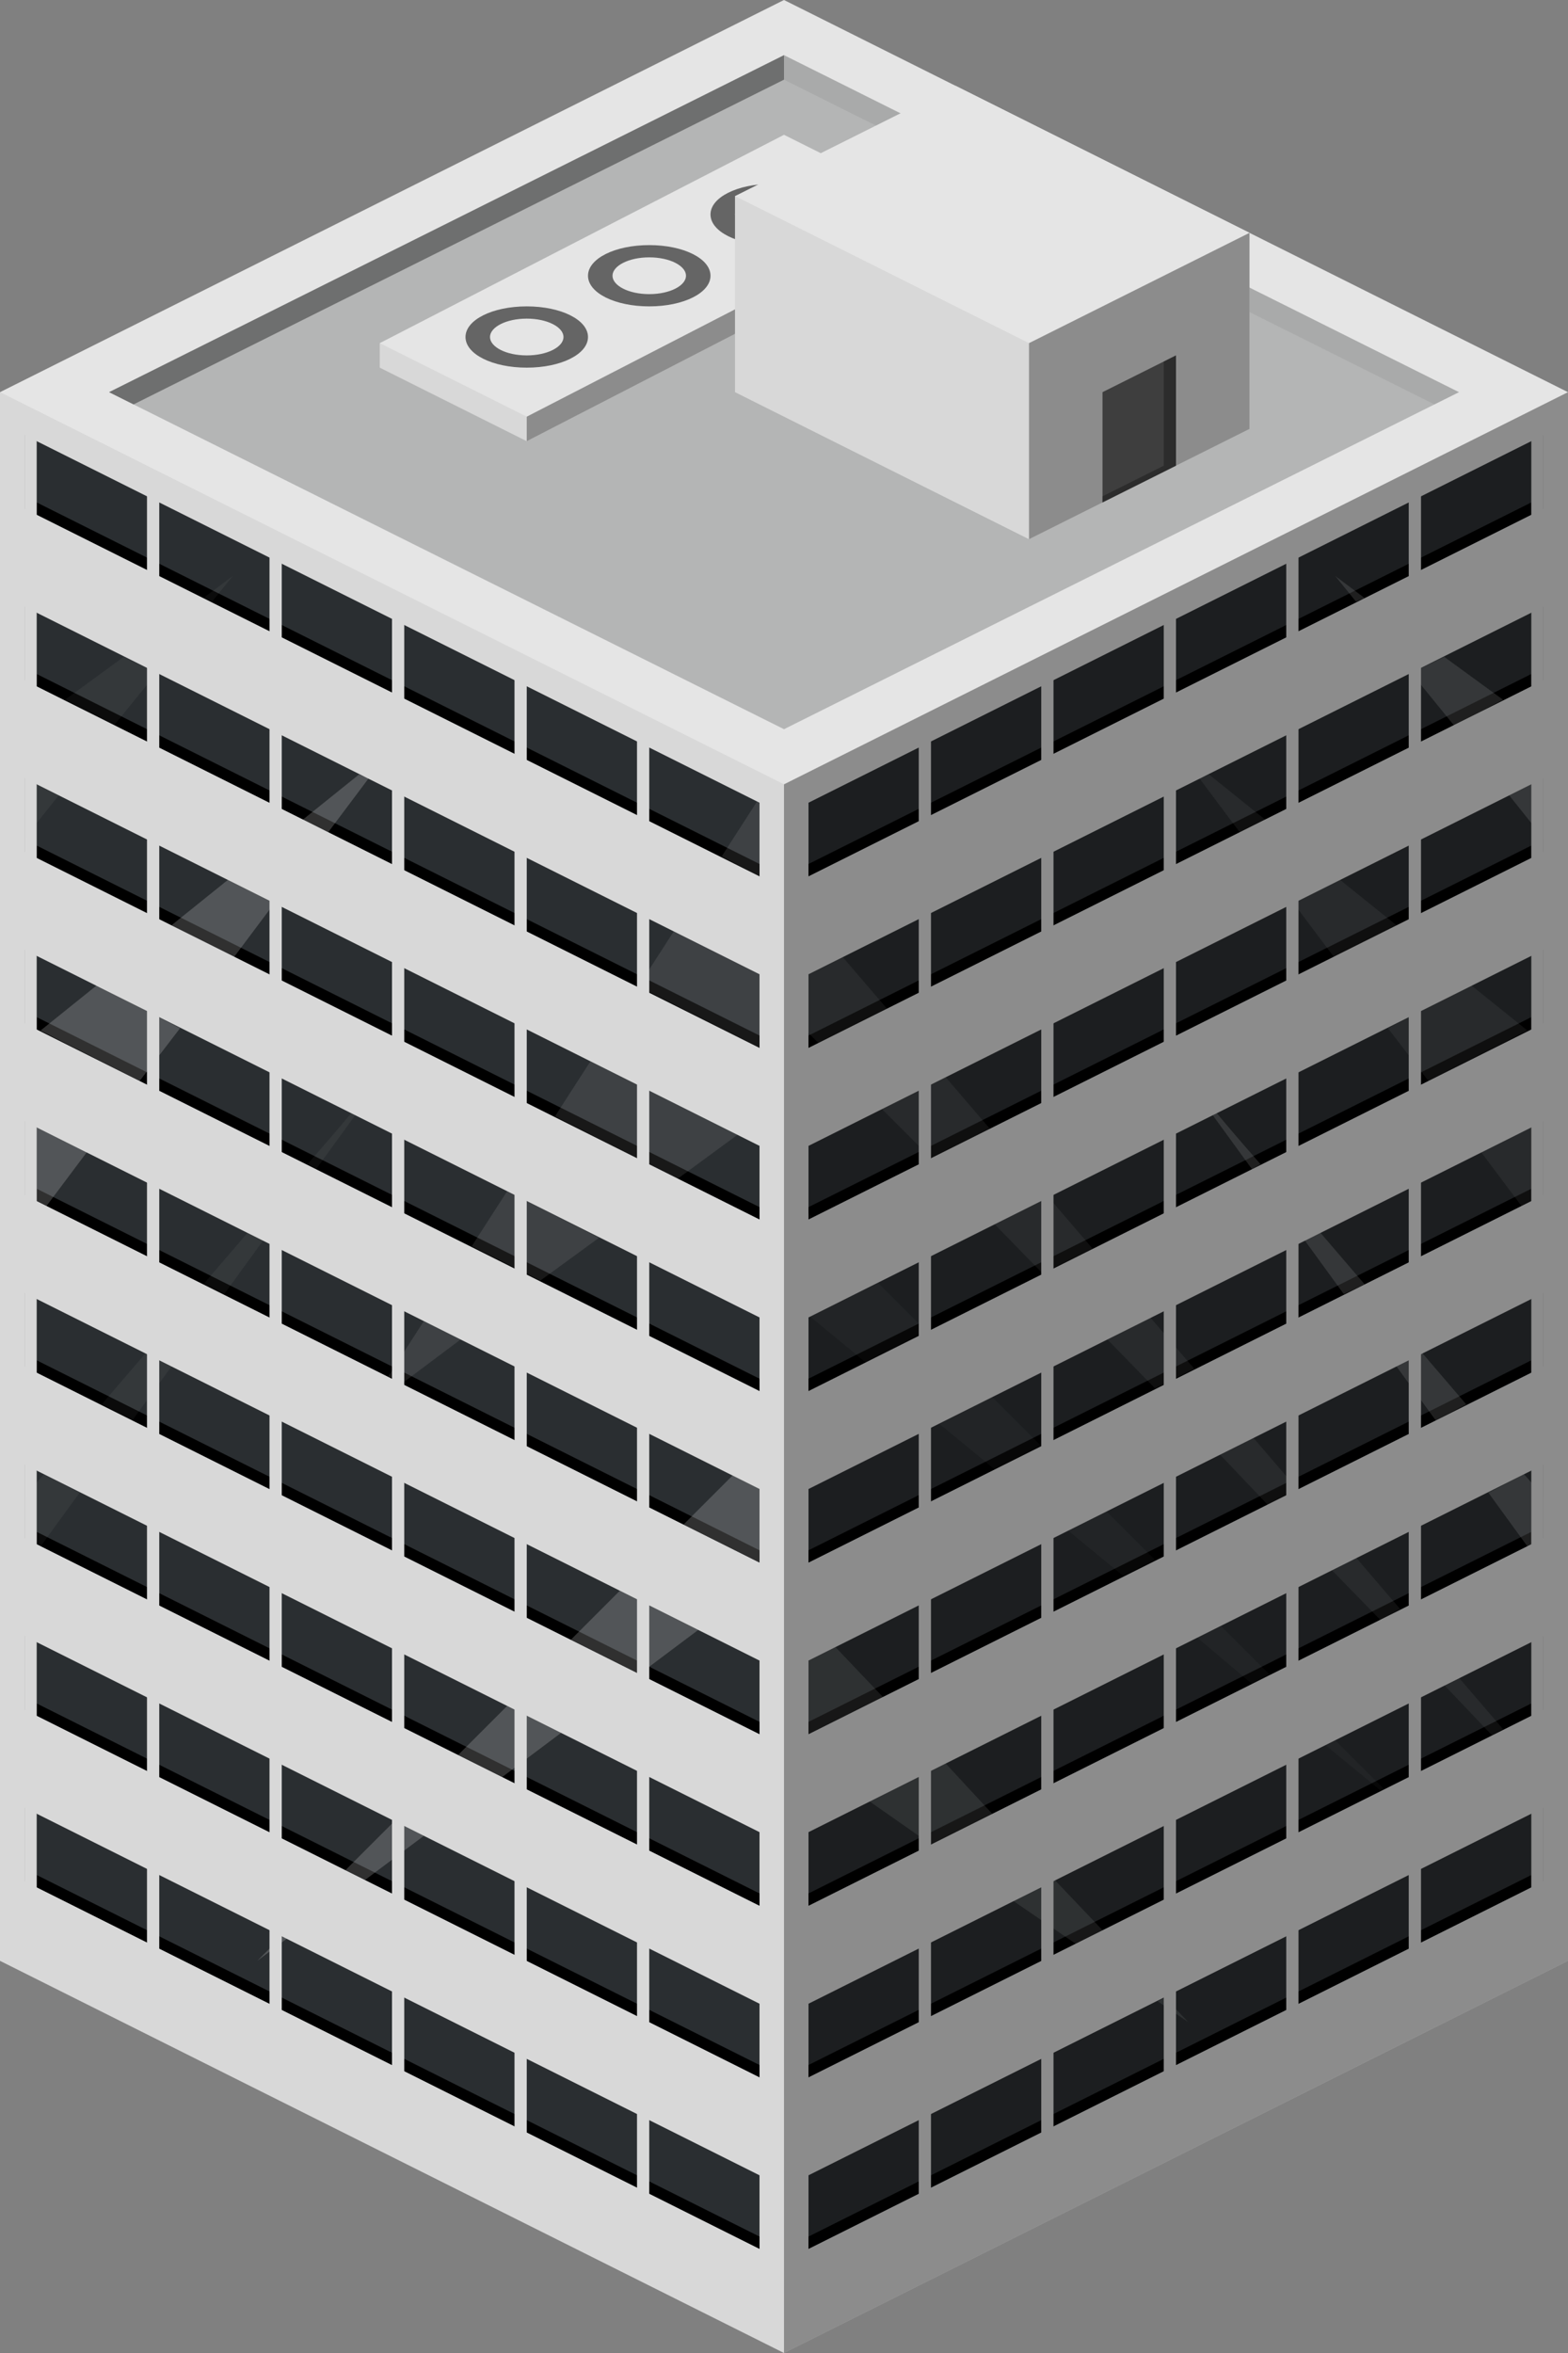 <?xml version="1.0" encoding="utf-8"?>
<!-- Generator: Adobe Illustrator 18.1.0, SVG Export Plug-In . SVG Version: 6.00 Build 0)  -->
<svg version="1.1" id="Layer_1" xmlns="http://www.w3.org/2000/svg" xmlns:xlink="http://www.w3.org/1999/xlink" x="0px" y="0px"
	 viewBox="0 0 128 192" enable-background="new 0 0 128 192" xml:space="preserve">
<rect x="0" y="0" width="128" height="192" fill="#808080" stroke="none"/>
<g>
	<g>
		<polygon fill="#E5E5E5" points="64,0 0,32 0,160 64,192 128,160 128,32 		"/>
		<rect x="65" y="65" fill="#E5E5E5" width="1" height="123"/>
		<g>
			<g>
				<polygon fill="#2D3134" points="126,153.5 66,183.5 66,177.5 126,147.5 				"/>
				<polygon points="125,148 125,153 66,182.5 66,183.5 126,153.5 126,147.5 				"/>
				<polygon fill="#2D3134" points="126,139.5 66,169.5 66,163.5 126,133.5 				"/>
				<polygon points="125,134 125,139 66,168.5 66,169.5 126,139.5 126,133.5 				"/>
				<polygon fill="#2D3134" points="126,125.5 66,155.5 66,149.5 126,119.5 				"/>
				<polygon points="125,120 125,125 66,154.5 66,155.5 126,125.5 126,119.5 				"/>
				<polygon fill="#2D3134" points="126,111.5 66,141.5 66,135.5 126,105.5 				"/>
				<polygon points="125,106 125,111 66,140.5 66,141.5 126,111.5 126,105.5 				"/>
				<polygon fill="#2D3134" points="126,97.5 66,127.5 66,121.5 126,91.5 				"/>
				<polygon points="125,92 125,97 66,126.5 66,127.5 126,97.5 126,91.5 				"/>
				<polygon fill="#2D3134" points="126,83.5 66,113.5 66,107.5 126,77.5 				"/>
				<polygon points="125,78 125,83 66,112.5 66,113.5 126,83.5 126,77.5 				"/>
				<polygon fill="#2D3134" points="126,69.5 66,99.5 66,93.5 126,63.5 				"/>
				<polygon points="125,64 125,69 66,98.5 66,99.5 126,69.5 126,63.5 				"/>
				<polygon fill="#2D3134" points="126,55.5 66,85.5 66,79.5 126,49.5 				"/>
				<polygon points="125,50 125,55 66,84.5 66,85.5 126,55.5 126,49.5 				"/>
				<polygon fill="#2D3134" points="126,41.5 66,71.5 66,65.5 126,35.5 				"/>
				<polygon points="125,36 125,41 66,70.5 66,71.5 126,41.5 126,35.5 				"/>
				<g opacity="0.1">
					<g>
						<polygon fill="#FFFFFF" points="76,94.5 80.8,92.1 77.2,87.9 72,90.5 						"/>
						<polygon fill="#FFFFFF" points="89.2,101.9 85.6,97.7 81.2,99.9 85.1,103.9 						"/>
						<polygon fill="#FFFFFF" points="66.8,85.1 72.4,82.3 68.8,78.1 66,79.5 66,84.3 						"/>
						<polygon fill="#FFFFFF" points="110.7,127.1 108.7,128.1 112.7,132.2 114.3,131.3 						"/>
						<polygon fill="#FFFFFF" points="97.5,111.7 93.9,107.5 90.4,109.3 94.3,113.3 						"/>
						<polygon fill="#FFFFFF" points="119.1,136.9 117.9,137.5 121.8,141.6 122.7,141.1 						"/>
						<polygon fill="#FFFFFF" points="105.9,121.5 102.3,117.3 99.6,118.7 103.5,122.8 						"/>
					</g>
				</g>
				<g opacity="0.15">
					<g>
						<polygon fill="#FFFFFF" points="97,165 95.1,163 94.5,163.3 						"/>
						<polygon fill="#FFFFFF" points="82.7,155.1 87.8,158.6 90,157.5 86.1,153.4 						"/>
						<polygon fill="#FFFFFF" points="71,147 76,150.5 81,148 77.2,143.9 						"/>
						<polygon fill="#FFFFFF" points="66,135.5 66,141.5 72.1,138.5 68.2,134.4 						"/>
					</g>
				</g>
				<g opacity="0.1">
					<g>
						<polygon fill="#FFFFFF" points="124.2,98.4 126,97.5 126,91.5 120.9,94 						"/>
						<polygon fill="#FFFFFF" points="113.3,83.9 116.6,88.2 124.7,84.1 120.1,80.4 						"/>
						<polygon fill="#FFFFFF" points="114,75.5 109.4,71.8 105.6,73.7 108.9,78.1 						"/>
						<polygon fill="#FFFFFF" points="103.3,66.9 98.7,63.2 97.9,63.5 101.2,67.9 						"/>
					</g>
				</g>
				<g opacity="0.2">
					<g>
						<path fill="#FFFFFF" d="M124.4,120.3l-2.9,1.5l3.2,4.4l1.3-0.6v-3.3C125.5,121.6,125,120.9,124.4,120.3z"/>
						<path fill="#FFFFFF" d="M102.9,95c-1.4-1.6-2.6-3-3.6-4.2L99,91l3.2,4.4L102.9,95z"/>
						<path fill="#FFFFFF" d="M111.4,104.8c-1.2-1.4-2.4-2.8-3.6-4.2l-1.3,0.6l3.2,4.4L111.4,104.8z"/>
						<path fill="#FFFFFF" d="M119.7,114.6c-1.2-1.4-2.4-2.8-3.6-4.2l-2.1,1.1l3.2,4.4L119.7,114.6z"/>
					</g>
				</g>
				<g opacity="5.000000e-002">
					<g>
						<polygon fill="#FFFFFF" points="87.2,124.9 91.7,128.6 94.3,127.3 90.3,123.3 						"/>
						<polygon fill="#FFFFFF" points="97.7,133.6 102.2,137.4 103.7,136.7 99.7,132.7 						"/>
						<polygon fill="#FFFFFF" points="108.2,142.4 112.7,146.1 113,146 109,142 						"/>
						<polygon fill="#FFFFFF" points="66,99.5 66.3,99.3 66,99 						"/>
						<polygon fill="#FFFFFF" points="66.1,107.4 70.7,111.2 75.7,108.7 71.7,104.7 						"/>
						<polygon fill="#FFFFFF" points="76.7,116.2 81.2,119.9 85,118 81,114 						"/>
					</g>
				</g>
				<g opacity="0.2">
					<g>
						<polygon fill="#FFFFFF" points="126,68.4 126,63.5 123.2,64.9 						"/>
						<polygon fill="#FFFFFF" points="109,47 110.7,49.1 111.4,48.8 						"/>
						<polygon fill="#FFFFFF" points="115.2,54.9 118.7,59.2 122.7,57.1 117.9,53.6 						"/>
					</g>
				</g>
			</g>
			<rect x="75" y="59" fill="#E5E5E5" width="1" height="123"/>
			<rect x="85" y="54" fill="#E5E5E5" width="1" height="123"/>
			<rect x="95" y="48" fill="#E5E5E5" width="1" height="123"/>
			<rect x="105" y="44" fill="#E5E5E5" width="1" height="123"/>
			<rect x="115" y="39" fill="#E5E5E5" width="1" height="123"/>
			<rect x="125" y="34" fill="#E5E5E5" width="1" height="123"/>
		</g>
		<g>
			<g>
				<polygon fill="#2D3134" points="2,153.5 62,183.5 62,177.5 2,147.5 				"/>
				<polygon points="3,148 3,153 62,182.5 62,183.5 2,153.5 2,147.5 				"/>
				<polygon fill="#2D3134" points="2,139.5 62,169.5 62,163.5 2,133.5 				"/>
				<polygon points="3,134 3,139 62,168.5 62,169.5 2,139.5 2,133.5 				"/>
				<polygon fill="#2D3134" points="2,125.5 62,155.5 62,149.5 2,119.5 				"/>
				<polygon points="3,120 3,125 62,154.5 62,155.5 2,125.5 2,119.5 				"/>
				<polygon fill="#2D3134" points="2,111.5 62,141.5 62,135.5 2,105.5 				"/>
				<polygon points="3,106 3,111 62,140.5 62,141.5 2,111.5 2,105.5 				"/>
				<polygon fill="#2D3134" points="2,97.5 62,127.5 62,121.5 2,91.5 				"/>
				<polygon points="3,92 3,97 62,126.5 62,127.5 2,97.5 2,91.5 				"/>
				<polygon fill="#2D3134" points="2,83.5 62,113.5 62,107.5 2,77.5 				"/>
				<polygon points="3,78 3,83 62,112.5 62,113.5 2,83.5 2,77.5 				"/>
				<polygon fill="#2D3134" points="2,69.5 62,99.5 62,93.5 2,63.5 				"/>
				<polygon points="3,64 3,69 62,98.5 62,99.5 2,69.5 2,63.5 				"/>
				<polygon fill="#2D3134" points="2,55.5 62,85.5 62,79.5 2,49.5 				"/>
				<polygon points="3,50 3,55 62,84.5 62,85.5 2,55.5 2,49.5 				"/>
				<polygon fill="#2D3134" points="2,41.5 62,71.5 62,65.5 2,35.5 				"/>
				<polygon points="3,36 3,41 62,70.5 62,71.5 2,41.5 2,35.5 				"/>
				<g opacity="0.2">
					<g>
						<polygon fill="#FFFFFF" points="3.8,98.4 2,97.5 2,91.5 7.1,94 						"/>
						<polygon fill="#FFFFFF" points="14.7,83.9 11.4,88.2 3.3,84.1 7.9,80.4 						"/>
						<polygon fill="#FFFFFF" points="14,75.5 18.6,71.8 22.4,73.7 19.1,78.1 						"/>
						<polygon fill="#FFFFFF" points="24.7,66.9 29.3,63.2 30.1,63.5 26.8,67.9 						"/>
					</g>
				</g>
				<g opacity="5.000000e-002">
					<g>
						<path fill="#FFFFFF" d="M3.6,120.3l2.9,1.5l-3.2,4.4L2,125.5v-3.3C2.5,121.6,3,120.9,3.6,120.3z"/>
						<path fill="#FFFFFF" d="M25.1,95c1.4-1.6,2.6-3,3.6-4.2L29,91l-3.2,4.4L25.1,95z"/>
						<path fill="#FFFFFF" d="M16.6,104.8c1.2-1.4,2.4-2.8,3.6-4.2l1.3,0.6l-3.2,4.4L16.6,104.8z"/>
						<path fill="#FFFFFF" d="M8.3,114.6c1.2-1.4,2.4-2.8,3.6-4.2l2.1,1.1l-3.2,4.4L8.3,114.6z"/>
					</g>
				</g>
				<g opacity="5.000000e-002">
					<g>
						<polygon fill="#FFFFFF" points="2,68.4 2,63.5 4.8,64.9 						"/>
						<polygon fill="#FFFFFF" points="19,47 17.3,49.1 16.6,48.8 						"/>
						<polygon fill="#FFFFFF" points="12.8,54.9 9.3,59.2 5.3,57.1 10.1,53.6 						"/>
					</g>
				</g>
				<g opacity="0.1">
					<g>
						<polygon fill="#FFFFFF" points="41.4,97.2 38.5,101.7 44.1,104.5 48.9,101 						"/>
						<polygon fill="#FFFFFF" points="34.6,107.8 31.7,112.3 32.8,112.9 37.6,109.3 						"/>
						<polygon fill="#FFFFFF" points="48.2,86.6 45.3,91.1 55.3,96.2 60.2,92.6 						"/>
						<polygon fill="#FFFFFF" points="62,85.5 62,79.5 55,76 52.1,80.5 						"/>
						<polygon fill="#FFFFFF" points="62,71.5 62,65.5 61.8,65.4 58.9,69.9 						"/>
					</g>
				</g>
				<g opacity="0.2">
					<g>
						<polygon fill="#FFFFFF" points="32.2,148.6 28.2,152.6 29.8,153.4 34.6,149.8 						"/>
						<polygon fill="#FFFFFF" points="41.4,139.2 37.4,143.2 41,145 45.8,141.4 						"/>
						<polygon fill="#FFFFFF" points="23,158 21,160 23.4,158.2 						"/>
						<polygon fill="#FFFFFF" points="62,127.5 62,121.5 59.8,120.4 55.8,124.4 						"/>
						<polygon fill="#FFFFFF" points="50.6,129.8 46.6,133.8 52.2,136.6 57,133 						"/>
					</g>
				</g>
			</g>
			<rect x="52" y="59" fill="#E5E5E5" width="1" height="123"/>
			<rect x="42" y="54" fill="#E5E5E5" width="1" height="123"/>
			<rect x="32" y="48" fill="#E5E5E5" width="1" height="123"/>
			<rect x="22" y="44" fill="#E5E5E5" width="1" height="123"/>
			<rect x="12" y="39" fill="#E5E5E5" width="1" height="123"/>
			<rect x="2" y="34" fill="#E5E5E5" width="1" height="123"/>
		</g>
		<polygon opacity="0.06" points="0,160 64,192 64,64 0,32 		"/>
		<polygon opacity="0.39" points="128,160 64,192 64,64 128,32 		"/>
	</g>
	<polygon opacity="0.25" fill="#202426" points="8.9,32 64,4.5 119.1,32 64,59.5 	"/>
	<polygon opacity="0.39" points="64,6.5 64,4.5 8.9,32 10.9,33 	"/>
	<polygon opacity="0.06" points="64,6.5 117.1,33 119.1,32 64,4.5 	"/>
	<g>
		<polygon fill="#E5E5E5" points="64,11 31,28 31,30 43,36 76,19 76,17 		"/>
		<polygon opacity="0.39" points="76,19 43,36 43,34 76,17 		"/>
		<polygon opacity="0.06" points="31,30 43,36 43,34 31,28 		"/>
		<path fill="#656565" d="M63,15c-2.8,0-5,1.1-5,2.5s2.2,2.5,5,2.5s5-1.1,5-2.5S65.8,15,63,15z M63,19c-1.7,0-3-0.7-3-1.5
			s1.3-1.5,3-1.5s3,0.7,3,1.5S64.7,19,63,19z"/>
		<path fill="#656565" d="M53,20c-2.8,0-5,1.1-5,2.5s2.2,2.5,5,2.5s5-1.1,5-2.5S55.8,20,53,20z M53,24c-1.7,0-3-0.7-3-1.5
			s1.3-1.5,3-1.5s3,0.7,3,1.5S54.7,24,53,24z"/>
		<path fill="#656565" d="M43,25c-2.8,0-5,1.1-5,2.5s2.2,2.5,5,2.5s5-1.1,5-2.5S45.8,25,43,25z M43,29c-1.7,0-3-0.7-3-1.5
			s1.3-1.5,3-1.5s3,0.7,3,1.5S44.7,29,43,29z"/>
	</g>
	<g>
		<polygon fill="#E5E5E5" points="78,7 60,16 60,32 84,44 102,35 102,19 		"/>
		<polygon opacity="0.06" points="60,32 84,44 84,28 60,16 		"/>
		<polygon fill="#656565" points="96,29 96,38 90,41 90,32 		"/>
		<polygon opacity="0.45" fill="#262626" points="95,38 95,29.5 96,29 96,38 90,41 90,40.5 		"/>
		<polygon opacity="0.39" points="102,35 84,44 84,28 102,19 		"/>
	</g>
</g>
</svg>

